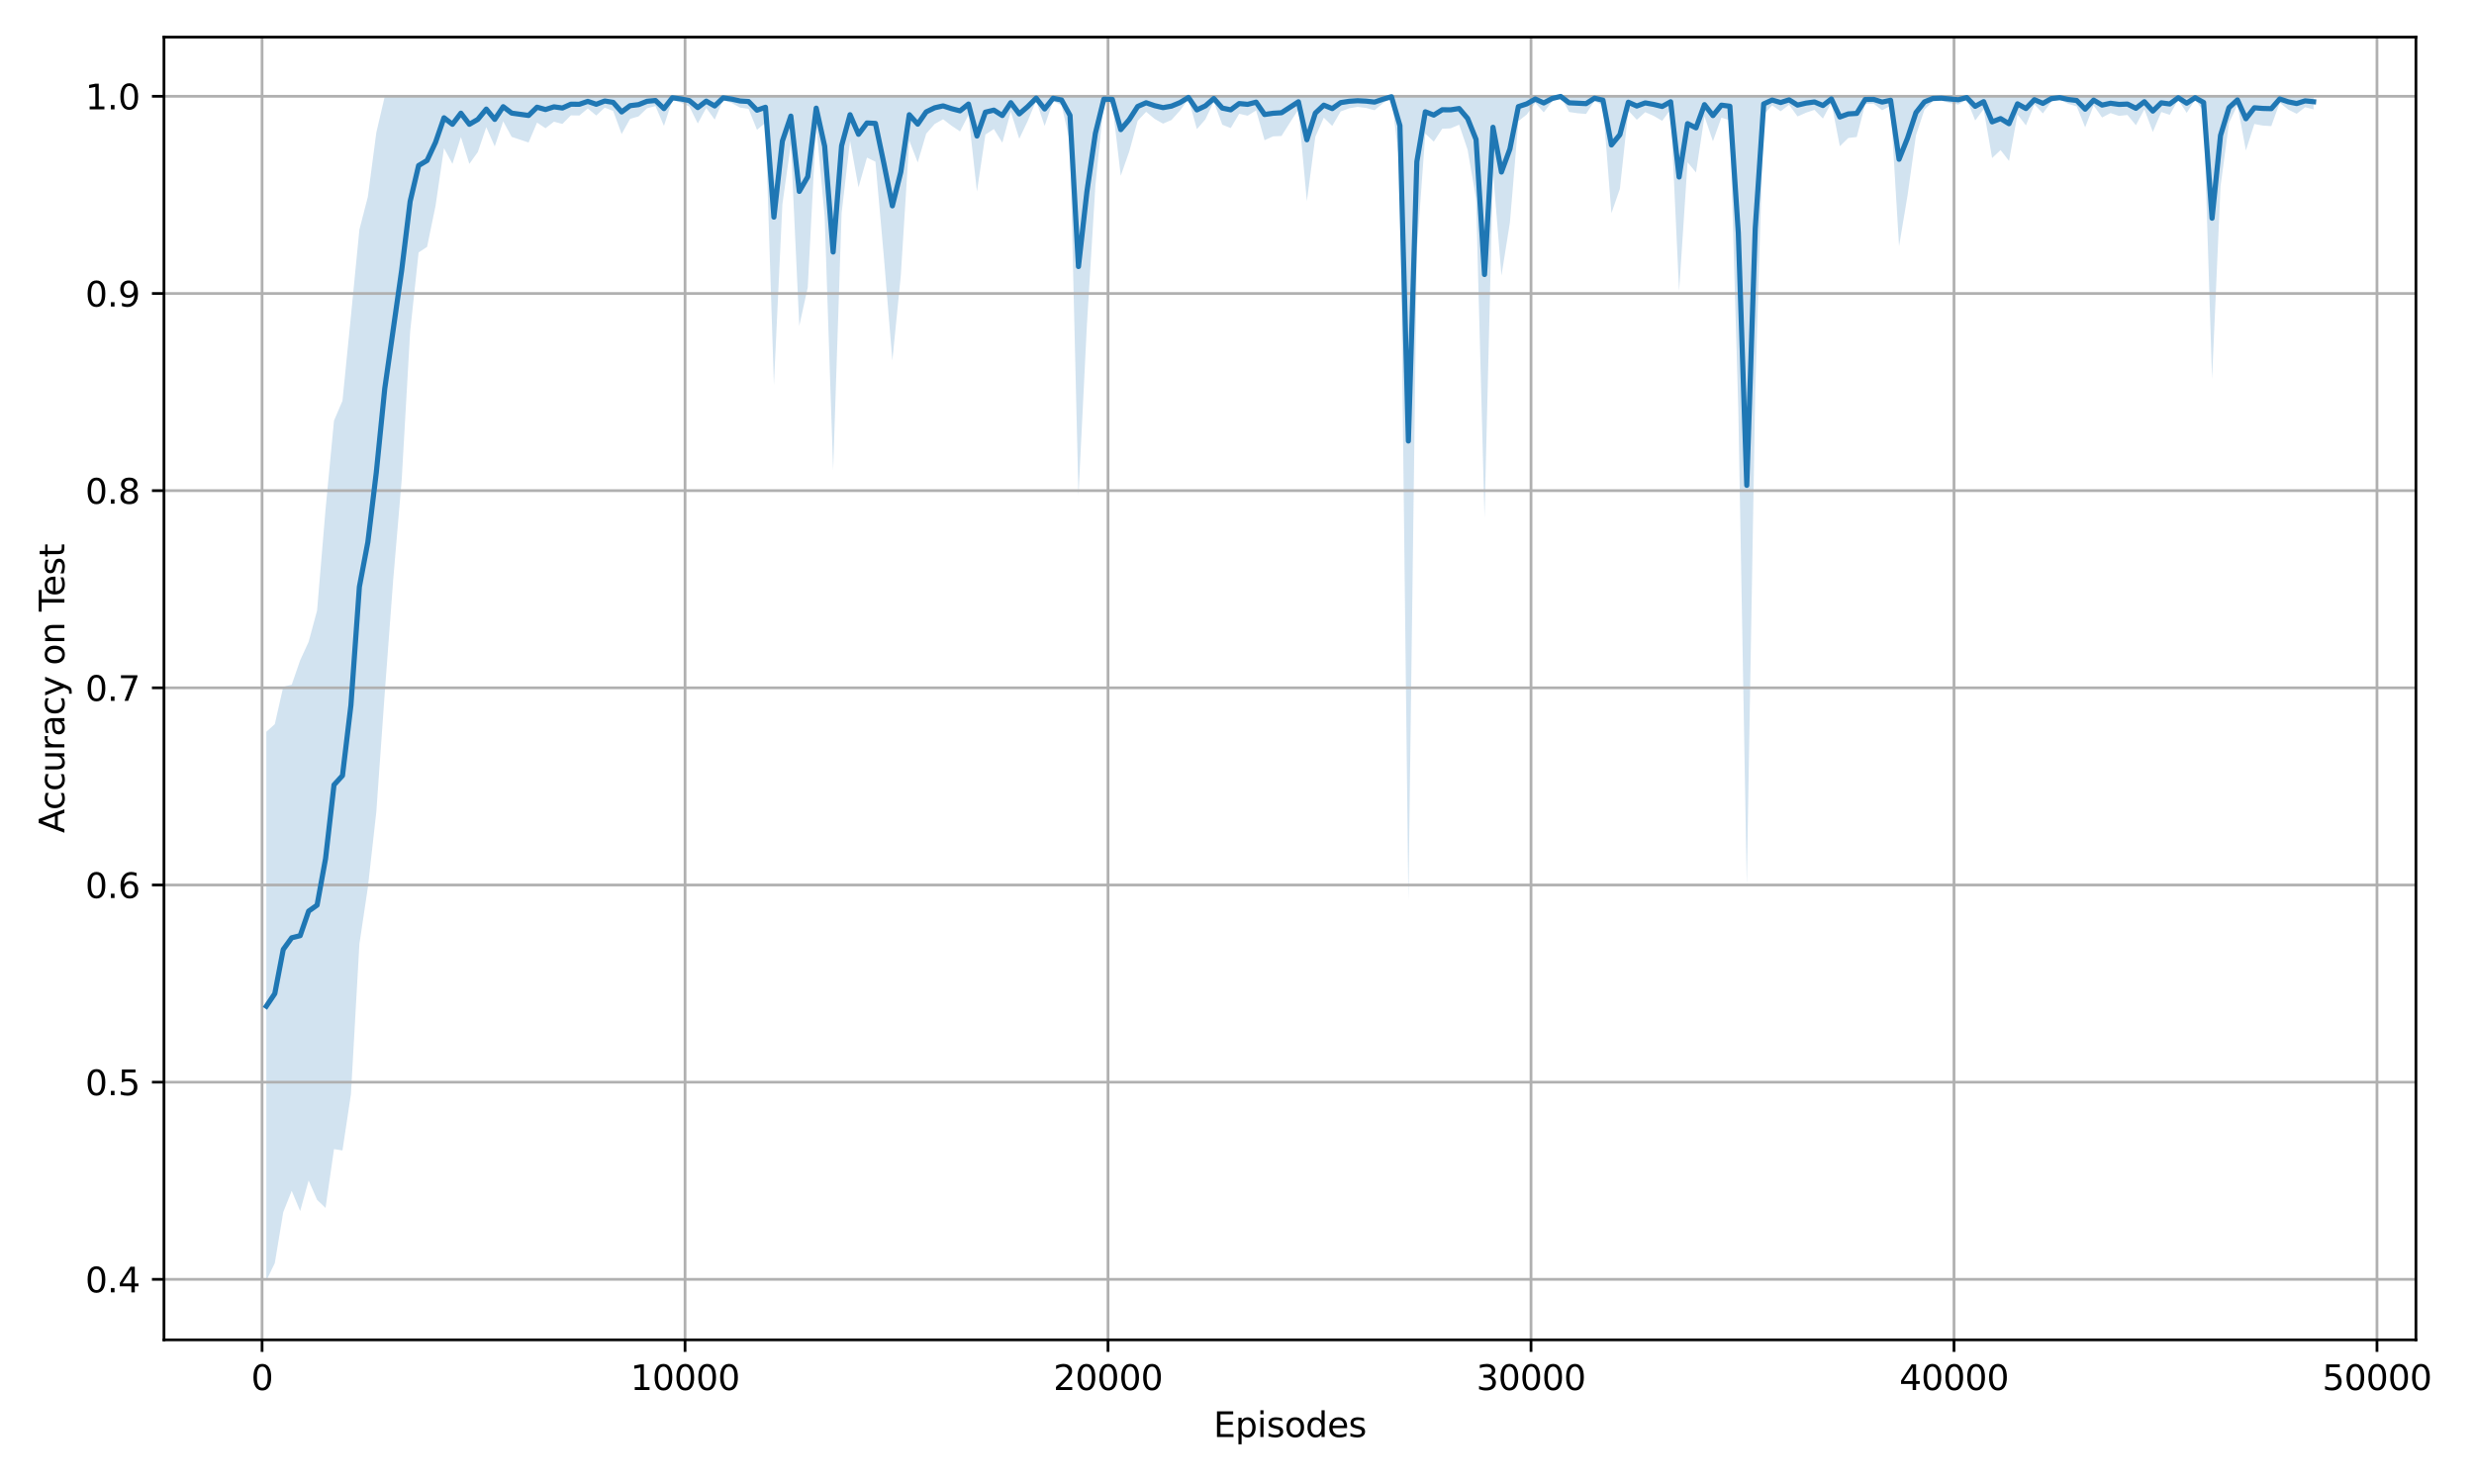 <?xml version="1.0" encoding="utf-8" standalone="no"?>
<!DOCTYPE svg PUBLIC "-//W3C//DTD SVG 1.1//EN"
  "http://www.w3.org/Graphics/SVG/1.1/DTD/svg11.dtd">
<svg xmlns:xlink="http://www.w3.org/1999/xlink" width="720pt" height="432pt" viewBox="0 0 720 432" xmlns="http://www.w3.org/2000/svg" version="1.1">
 <defs>
  <style type="text/css">*{stroke-linejoin: round; stroke-linecap: butt}</style>
 </defs>
 <g id="figure_1">
  <g id="patch_1">
   <path d="M 0 432 
L 720 432 
L 720 0 
L 0 0 
z
" style="fill: #ffffff"/>
  </g>
  <g id="axes_1">
   <g id="patch_2">
    <path d="M 47.72 390.04 
L 703.103 390.04 
L 703.103 10.8 
L 47.72 10.8 
z
" style="fill: #ffffff"/>
   </g>
   <g id="FillBetweenPolyCollection_1">
    <path d="M 77.51 213.023 
L 77.51 372.802 
L 79.972 367.703 
L 82.434 352.867 
L 84.896 346.661 
L 87.358 352.549 
L 89.82 343.63 
L 92.282 349.277 
L 94.744 351.635 
L 97.206 334.512 
L 99.668 334.894 
L 102.13 318.539 
L 104.592 274.803 
L 107.054 258.341 
L 109.516 236.376 
L 111.978 201.646 
L 114.44 168.696 
L 116.902 139.732 
L 119.364 96.558 
L 121.826 73.494 
L 124.288 71.865 
L 126.75 59.933 
L 129.212 43.127 
L 131.674 47.694 
L 134.136 39.893 
L 136.598 47.694 
L 139.06 44.256 
L 141.522 37.019 
L 143.984 42.622 
L 146.446 35.326 
L 148.908 39.842 
L 151.37 40.663 
L 153.832 41.484 
L 156.294 35.685 
L 158.756 37.327 
L 161.218 35.428 
L 163.68 36.076 
L 166.142 33.581 
L 168.604 33.632 
L 171.066 31.579 
L 173.528 33.632 
L 175.99 31.323 
L 178.452 32.298 
L 180.914 39.021 
L 183.376 34.607 
L 185.838 33.889 
L 188.3 31.528 
L 190.762 30.877 
L 193.224 36.66 
L 195.686 29.065 
L 198.148 29.886 
L 200.61 31.015 
L 203.072 35.942 
L 205.534 31.425 
L 207.996 34.813 
L 210.458 29.116 
L 212.92 29.988 
L 215.382 31.323 
L 217.844 31.682 
L 220.306 37.789 
L 222.768 35.736 
L 225.23 112.022 
L 227.692 59.498 
L 230.154 41.946 
L 232.616 94.858 
L 235.078 83.641 
L 237.54 36.352 
L 240.002 63.142 
L 242.464 136.874 
L 244.926 62.122 
L 247.388 40.971 
L 249.85 54.548 
L 252.312 45.869 
L 254.774 47.078 
L 257.236 74.861 
L 259.698 104.975 
L 262.16 80.155 
L 264.622 40.926 
L 267.084 47.289 
L 269.546 38.925 
L 272.008 36.096 
L 274.47 34.718 
L 276.932 36.609 
L 279.394 38.251 
L 281.856 33.478 
L 284.318 55.742 
L 286.78 39.175 
L 289.242 37.564 
L 291.704 41.536 
L 294.166 32.503 
L 296.628 40.407 
L 299.09 35.232 
L 301.552 29.321 
L 304.014 36.679 
L 306.476 29.424 
L 308.938 30.604 
L 311.4 41.322 
L 313.862 144.263 
L 316.324 94.485 
L 318.786 54.058 
L 321.248 29.938 
L 323.71 30.194 
L 326.172 51.163 
L 328.634 44.128 
L 331.096 35.172 
L 333.558 32.554 
L 336.02 34.607 
L 338.482 35.993 
L 340.944 34.915 
L 343.406 32.196 
L 345.867 28.808 
L 348.329 37.584 
L 350.791 34.761 
L 353.253 29.578 
L 355.715 36.301 
L 358.177 37.277 
L 360.639 33.119 
L 363.101 33.684 
L 365.563 32.144 
L 368.025 40.817 
L 370.487 39.689 
L 372.949 39.585 
L 375.411 35.685 
L 377.873 31.887 
L 380.335 58.574 
L 382.797 39.842 
L 385.259 34.248 
L 387.721 36.66 
L 390.183 32.452 
L 392.645 31.528 
L 395.107 31.117 
L 397.569 31.425 
L 400.031 32.093 
L 402.493 30.04 
L 404.955 28.346 
L 407.417 48.374 
L 409.879 262.134 
L 412.341 73.019 
L 414.803 38.918 
L 417.265 41.228 
L 419.727 37.481 
L 422.189 37.359 
L 424.651 36.302 
L 427.113 43.589 
L 429.575 57.875 
L 432.037 150.721 
L 434.499 49.798 
L 436.961 80.236 
L 439.423 64.785 
L 441.885 35.274 
L 444.347 33.324 
L 446.809 29.937 
L 449.271 32.708 
L 451.733 29.526 
L 454.195 28.141 
L 456.657 32.606 
L 459.119 32.965 
L 461.581 33.17 
L 464.043 29.373 
L 466.505 30.758 
L 468.967 62.059 
L 471.429 54.982 
L 473.891 32.195 
L 476.353 34.864 
L 478.815 32.657 
L 481.277 33.735 
L 483.739 35.172 
L 486.201 31.887 
L 488.663 84.748 
L 491.125 47.232 
L 493.587 50.209 
L 496.049 33.889 
L 498.511 41.111 
L 500.973 34.248 
L 503.435 35.018 
L 505.897 119.226 
L 508.359 257.622 
L 510.821 114.008 
L 513.283 33.376 
L 515.745 30.656 
L 518.207 32.4 
L 520.669 30.502 
L 523.131 33.902 
L 525.593 32.811 
L 528.055 31.99 
L 530.517 34.505 
L 532.979 29.886 
L 535.441 42.562 
L 537.903 40.168 
L 540.365 39.884 
L 542.827 30.245 
L 545.289 30.194 
L 547.751 32.093 
L 550.213 30.81 
L 552.675 71.65 
L 555.137 56.936 
L 557.599 39.398 
L 560.061 31.939 
L 562.523 29.526 
L 564.985 29.321 
L 567.447 29.988 
L 569.909 30.45 
L 572.371 28.911 
L 574.833 35.069 
L 577.295 31.785 
L 579.757 46.001 
L 582.219 43.691 
L 584.681 46.839 
L 587.143 33.324 
L 589.605 36.494 
L 592.067 30.399 
L 594.529 33.016 
L 596.991 29.629 
L 599.453 28.962 
L 601.915 30.245 
L 604.377 30.963 
L 606.839 37.071 
L 609.301 30.707 
L 611.763 34.197 
L 614.225 32.914 
L 616.687 33.735 
L 619.149 33.478 
L 621.611 36.455 
L 624.073 31.836 
L 626.535 38.405 
L 628.997 32.606 
L 631.459 33.427 
L 633.921 29.013 
L 636.383 32.862 
L 638.845 29.013 
L 641.307 32.349 
L 643.769 110.302 
L 646.231 54.281 
L 648.693 35.83 
L 651.155 30.553 
L 653.617 43.794 
L 656.079 36.096 
L 658.541 36.558 
L 661.003 36.711 
L 663.465 29.886 
L 665.927 31.887 
L 668.389 33.119 
L 670.851 31.22 
L 673.313 31.836 
L 673.313 28.038 
L 673.313 28.038 
L 670.851 28.038 
L 668.389 28.038 
L 665.927 28.038 
L 663.465 28.038 
L 661.003 28.038 
L 658.541 28.038 
L 656.079 28.038 
L 653.617 28.038 
L 651.155 28.038 
L 648.693 28.038 
L 646.231 28.038 
L 643.769 28.038 
L 641.307 28.038 
L 638.845 28.038 
L 636.383 28.038 
L 633.921 28.038 
L 631.459 28.038 
L 628.997 28.038 
L 626.535 28.038 
L 624.073 28.038 
L 621.611 28.038 
L 619.149 28.038 
L 616.687 28.038 
L 614.225 28.038 
L 611.763 28.038 
L 609.301 28.038 
L 606.839 28.038 
L 604.377 28.038 
L 601.915 28.038 
L 599.453 28.038 
L 596.991 28.038 
L 594.529 28.038 
L 592.067 28.038 
L 589.605 28.038 
L 587.143 28.038 
L 584.681 28.038 
L 582.219 28.038 
L 579.757 28.038 
L 577.295 28.038 
L 574.833 28.038 
L 572.371 28.038 
L 569.909 28.038 
L 567.447 28.038 
L 564.985 28.038 
L 562.523 28.038 
L 560.061 28.038 
L 557.599 28.038 
L 555.137 28.038 
L 552.675 28.038 
L 550.213 28.038 
L 547.751 28.038 
L 545.289 28.038 
L 542.827 28.038 
L 540.365 28.038 
L 537.903 28.038 
L 535.441 28.038 
L 532.979 28.038 
L 530.517 28.038 
L 528.055 28.038 
L 525.593 28.038 
L 523.131 28.038 
L 520.669 28.038 
L 518.207 28.038 
L 515.745 28.038 
L 513.283 28.038 
L 510.821 28.038 
L 508.359 28.038 
L 505.897 28.038 
L 503.435 28.038 
L 500.973 28.038 
L 498.511 28.038 
L 496.049 28.038 
L 493.587 28.038 
L 491.125 28.038 
L 488.663 28.038 
L 486.201 28.038 
L 483.739 28.038 
L 481.277 28.038 
L 478.815 28.038 
L 476.353 28.038 
L 473.891 28.038 
L 471.429 28.038 
L 468.967 28.038 
L 466.505 28.038 
L 464.043 28.038 
L 461.581 28.038 
L 459.119 28.038 
L 456.657 28.038 
L 454.195 28.038 
L 451.733 28.038 
L 449.271 28.038 
L 446.809 28.038 
L 444.347 28.038 
L 441.885 28.038 
L 439.423 28.038 
L 436.961 28.038 
L 434.499 28.038 
L 432.037 28.038 
L 429.575 28.038 
L 427.113 28.038 
L 424.651 28.038 
L 422.189 28.038 
L 419.727 28.038 
L 417.265 28.038 
L 414.803 28.038 
L 412.341 28.038 
L 409.879 28.038 
L 407.417 28.038 
L 404.955 28.038 
L 402.493 28.038 
L 400.031 28.038 
L 397.569 28.038 
L 395.107 28.038 
L 392.645 28.038 
L 390.183 28.038 
L 387.721 28.038 
L 385.259 28.038 
L 382.797 28.038 
L 380.335 28.038 
L 377.873 28.038 
L 375.411 28.038 
L 372.949 28.038 
L 370.487 28.038 
L 368.025 28.038 
L 365.563 28.038 
L 363.101 28.038 
L 360.639 28.038 
L 358.177 28.038 
L 355.715 28.038 
L 353.253 28.038 
L 350.791 28.038 
L 348.329 28.038 
L 345.867 28.038 
L 343.406 28.038 
L 340.944 28.038 
L 338.482 28.038 
L 336.02 28.038 
L 333.558 28.038 
L 331.096 28.038 
L 328.634 28.038 
L 326.172 28.038 
L 323.71 28.038 
L 321.248 28.038 
L 318.786 28.038 
L 316.324 28.038 
L 313.862 28.038 
L 311.4 28.038 
L 308.938 28.038 
L 306.476 28.038 
L 304.014 28.038 
L 301.552 28.038 
L 299.09 28.038 
L 296.628 28.038 
L 294.166 28.038 
L 291.704 28.038 
L 289.242 28.038 
L 286.78 28.038 
L 284.318 28.038 
L 281.856 28.038 
L 279.394 28.038 
L 276.932 28.038 
L 274.47 28.038 
L 272.008 28.038 
L 269.546 28.038 
L 267.084 28.038 
L 264.622 28.038 
L 262.16 28.038 
L 259.698 28.038 
L 257.236 28.038 
L 254.774 28.038 
L 252.312 28.038 
L 249.85 28.038 
L 247.388 28.038 
L 244.926 28.038 
L 242.464 28.038 
L 240.002 28.038 
L 237.54 28.038 
L 235.078 28.038 
L 232.616 28.038 
L 230.154 28.038 
L 227.692 28.038 
L 225.23 28.038 
L 222.768 28.038 
L 220.306 28.038 
L 217.844 28.038 
L 215.382 28.038 
L 212.92 28.038 
L 210.458 28.038 
L 207.996 28.038 
L 205.534 28.038 
L 203.072 28.038 
L 200.61 28.038 
L 198.148 28.038 
L 195.686 28.038 
L 193.224 28.038 
L 190.762 28.038 
L 188.3 28.038 
L 185.838 28.038 
L 183.376 28.038 
L 180.914 28.038 
L 178.452 28.038 
L 175.99 28.038 
L 173.528 28.038 
L 171.066 28.038 
L 168.604 28.038 
L 166.142 28.038 
L 163.68 28.038 
L 161.218 28.038 
L 158.756 28.038 
L 156.294 28.038 
L 153.832 28.038 
L 151.37 28.038 
L 148.908 28.038 
L 146.446 28.038 
L 143.984 28.038 
L 141.522 28.038 
L 139.06 28.038 
L 136.598 28.038 
L 134.136 28.038 
L 131.674 28.038 
L 129.212 28.038 
L 126.75 28.038 
L 124.288 28.038 
L 121.826 28.038 
L 119.364 28.038 
L 116.902 28.038 
L 114.44 28.038 
L 111.978 28.038 
L 109.516 38.615 
L 107.054 57.295 
L 104.592 66.853 
L 102.13 92.035 
L 99.668 116.666 
L 97.206 122.447 
L 94.744 148.265 
L 92.282 177.706 
L 89.82 186.839 
L 87.358 192.205 
L 84.896 199.326 
L 82.434 199.923 
L 79.972 210.809 
L 77.51 213.023 
z
" clip-path="url(#p08460bbe4b)" style="fill: #1f77b4; fill-opacity: 0.2"/>
   </g>
   <g id="matplotlib.axis_1">
    <g id="xtick_1">
     <g id="line2d_1">
      <path d="M 76.267 390.04 
L 76.267 10.8 
" clip-path="url(#p08460bbe4b)" style="fill: none; stroke: #b0b0b0; stroke-width: 0.8; stroke-linecap: square"/>
     </g>
     <g id="line2d_2">
      <defs>
       <path id="mecb1af23a3" d="M 0 0 
L 0 3.5 
" style="stroke: #000000; stroke-width: 0.8"/>
      </defs>
      <g>
       <use xlink:href="#mecb1af23a3" x="76.267" y="390.04" style="stroke: #000000; stroke-width: 0.8"/>
      </g>
     </g>
     <g id="text_1">
      <!-- 0 -->
      <g transform="translate(73.086 404.638) scale(0.1 -0.1)">
       <defs>
        <path id="DejaVuSans-30" d="M 2034 4250 
Q 1547 4250 1301 3770 
Q 1056 3291 1056 2328 
Q 1056 1369 1301 889 
Q 1547 409 2034 409 
Q 2525 409 2770 889 
Q 3016 1369 3016 2328 
Q 3016 3291 2770 3770 
Q 2525 4250 2034 4250 
z
M 2034 4750 
Q 2819 4750 3233 4129 
Q 3647 3509 3647 2328 
Q 3647 1150 3233 529 
Q 2819 -91 2034 -91 
Q 1250 -91 836 529 
Q 422 1150 422 2328 
Q 422 3509 836 4129 
Q 1250 4750 2034 4750 
z
" transform="scale(0.016)"/>
       </defs>
       <use xlink:href="#DejaVuSans-30"/>
      </g>
     </g>
    </g>
    <g id="xtick_2">
     <g id="line2d_3">
      <path d="M 199.367 390.04 
L 199.367 10.8 
" clip-path="url(#p08460bbe4b)" style="fill: none; stroke: #b0b0b0; stroke-width: 0.8; stroke-linecap: square"/>
     </g>
     <g id="line2d_4">
      <g>
       <use xlink:href="#mecb1af23a3" x="199.367" y="390.04" style="stroke: #000000; stroke-width: 0.8"/>
      </g>
     </g>
     <g id="text_2">
      <!-- 10000 -->
      <g transform="translate(183.46 404.638) scale(0.1 -0.1)">
       <defs>
        <path id="DejaVuSans-31" d="M 794 531 
L 1825 531 
L 1825 4091 
L 703 3866 
L 703 4441 
L 1819 4666 
L 2450 4666 
L 2450 531 
L 3481 531 
L 3481 0 
L 794 0 
L 794 531 
z
" transform="scale(0.016)"/>
       </defs>
       <use xlink:href="#DejaVuSans-31"/>
       <use xlink:href="#DejaVuSans-30" transform="translate(63.623 0)"/>
       <use xlink:href="#DejaVuSans-30" transform="translate(127.246 0)"/>
       <use xlink:href="#DejaVuSans-30" transform="translate(190.869 0)"/>
       <use xlink:href="#DejaVuSans-30" transform="translate(254.492 0)"/>
      </g>
     </g>
    </g>
    <g id="xtick_3">
     <g id="line2d_5">
      <path d="M 322.466 390.04 
L 322.466 10.8 
" clip-path="url(#p08460bbe4b)" style="fill: none; stroke: #b0b0b0; stroke-width: 0.8; stroke-linecap: square"/>
     </g>
     <g id="line2d_6">
      <g>
       <use xlink:href="#mecb1af23a3" x="322.466" y="390.04" style="stroke: #000000; stroke-width: 0.8"/>
      </g>
     </g>
     <g id="text_3">
      <!-- 20000 -->
      <g transform="translate(306.56 404.638) scale(0.1 -0.1)">
       <defs>
        <path id="DejaVuSans-32" d="M 1228 531 
L 3431 531 
L 3431 0 
L 469 0 
L 469 531 
Q 828 903 1448 1529 
Q 2069 2156 2228 2338 
Q 2531 2678 2651 2914 
Q 2772 3150 2772 3378 
Q 2772 3750 2511 3984 
Q 2250 4219 1831 4219 
Q 1534 4219 1204 4116 
Q 875 4013 500 3803 
L 500 4441 
Q 881 4594 1212 4672 
Q 1544 4750 1819 4750 
Q 2544 4750 2975 4387 
Q 3406 4025 3406 3419 
Q 3406 3131 3298 2873 
Q 3191 2616 2906 2266 
Q 2828 2175 2409 1742 
Q 1991 1309 1228 531 
z
" transform="scale(0.016)"/>
       </defs>
       <use xlink:href="#DejaVuSans-32"/>
       <use xlink:href="#DejaVuSans-30" transform="translate(63.623 0)"/>
       <use xlink:href="#DejaVuSans-30" transform="translate(127.246 0)"/>
       <use xlink:href="#DejaVuSans-30" transform="translate(190.869 0)"/>
       <use xlink:href="#DejaVuSans-30" transform="translate(254.492 0)"/>
      </g>
     </g>
    </g>
    <g id="xtick_4">
     <g id="line2d_7">
      <path d="M 445.566 390.04 
L 445.566 10.8 
" clip-path="url(#p08460bbe4b)" style="fill: none; stroke: #b0b0b0; stroke-width: 0.8; stroke-linecap: square"/>
     </g>
     <g id="line2d_8">
      <g>
       <use xlink:href="#mecb1af23a3" x="445.566" y="390.04" style="stroke: #000000; stroke-width: 0.8"/>
      </g>
     </g>
     <g id="text_4">
      <!-- 30000 -->
      <g transform="translate(429.66 404.638) scale(0.1 -0.1)">
       <defs>
        <path id="DejaVuSans-33" d="M 2597 2516 
Q 3050 2419 3304 2112 
Q 3559 1806 3559 1356 
Q 3559 666 3084 287 
Q 2609 -91 1734 -91 
Q 1441 -91 1130 -33 
Q 819 25 488 141 
L 488 750 
Q 750 597 1062 519 
Q 1375 441 1716 441 
Q 2309 441 2620 675 
Q 2931 909 2931 1356 
Q 2931 1769 2642 2001 
Q 2353 2234 1838 2234 
L 1294 2234 
L 1294 2753 
L 1863 2753 
Q 2328 2753 2575 2939 
Q 2822 3125 2822 3475 
Q 2822 3834 2567 4026 
Q 2313 4219 1838 4219 
Q 1578 4219 1281 4162 
Q 984 4106 628 3988 
L 628 4550 
Q 988 4650 1302 4700 
Q 1616 4750 1894 4750 
Q 2613 4750 3031 4423 
Q 3450 4097 3450 3541 
Q 3450 3153 3228 2886 
Q 3006 2619 2597 2516 
z
" transform="scale(0.016)"/>
       </defs>
       <use xlink:href="#DejaVuSans-33"/>
       <use xlink:href="#DejaVuSans-30" transform="translate(63.623 0)"/>
       <use xlink:href="#DejaVuSans-30" transform="translate(127.246 0)"/>
       <use xlink:href="#DejaVuSans-30" transform="translate(190.869 0)"/>
       <use xlink:href="#DejaVuSans-30" transform="translate(254.492 0)"/>
      </g>
     </g>
    </g>
    <g id="xtick_5">
     <g id="line2d_9">
      <path d="M 568.666 390.04 
L 568.666 10.8 
" clip-path="url(#p08460bbe4b)" style="fill: none; stroke: #b0b0b0; stroke-width: 0.8; stroke-linecap: square"/>
     </g>
     <g id="line2d_10">
      <g>
       <use xlink:href="#mecb1af23a3" x="568.666" y="390.04" style="stroke: #000000; stroke-width: 0.8"/>
      </g>
     </g>
     <g id="text_5">
      <!-- 40000 -->
      <g transform="translate(552.759 404.638) scale(0.1 -0.1)">
       <defs>
        <path id="DejaVuSans-34" d="M 2419 4116 
L 825 1625 
L 2419 1625 
L 2419 4116 
z
M 2253 4666 
L 3047 4666 
L 3047 1625 
L 3713 1625 
L 3713 1100 
L 3047 1100 
L 3047 0 
L 2419 0 
L 2419 1100 
L 313 1100 
L 313 1709 
L 2253 4666 
z
" transform="scale(0.016)"/>
       </defs>
       <use xlink:href="#DejaVuSans-34"/>
       <use xlink:href="#DejaVuSans-30" transform="translate(63.623 0)"/>
       <use xlink:href="#DejaVuSans-30" transform="translate(127.246 0)"/>
       <use xlink:href="#DejaVuSans-30" transform="translate(190.869 0)"/>
       <use xlink:href="#DejaVuSans-30" transform="translate(254.492 0)"/>
      </g>
     </g>
    </g>
    <g id="xtick_6">
     <g id="line2d_11">
      <path d="M 691.765 390.04 
L 691.765 10.8 
" clip-path="url(#p08460bbe4b)" style="fill: none; stroke: #b0b0b0; stroke-width: 0.8; stroke-linecap: square"/>
     </g>
     <g id="line2d_12">
      <g>
       <use xlink:href="#mecb1af23a3" x="691.765" y="390.04" style="stroke: #000000; stroke-width: 0.8"/>
      </g>
     </g>
     <g id="text_6">
      <!-- 50000 -->
      <g transform="translate(675.859 404.638) scale(0.1 -0.1)">
       <defs>
        <path id="DejaVuSans-35" d="M 691 4666 
L 3169 4666 
L 3169 4134 
L 1269 4134 
L 1269 2991 
Q 1406 3038 1543 3061 
Q 1681 3084 1819 3084 
Q 2600 3084 3056 2656 
Q 3513 2228 3513 1497 
Q 3513 744 3044 326 
Q 2575 -91 1722 -91 
Q 1428 -91 1123 -41 
Q 819 9 494 109 
L 494 744 
Q 775 591 1075 516 
Q 1375 441 1709 441 
Q 2250 441 2565 725 
Q 2881 1009 2881 1497 
Q 2881 1984 2565 2268 
Q 2250 2553 1709 2553 
Q 1456 2553 1204 2497 
Q 953 2441 691 2322 
L 691 4666 
z
" transform="scale(0.016)"/>
       </defs>
       <use xlink:href="#DejaVuSans-35"/>
       <use xlink:href="#DejaVuSans-30" transform="translate(63.623 0)"/>
       <use xlink:href="#DejaVuSans-30" transform="translate(127.246 0)"/>
       <use xlink:href="#DejaVuSans-30" transform="translate(190.869 0)"/>
       <use xlink:href="#DejaVuSans-30" transform="translate(254.492 0)"/>
      </g>
     </g>
    </g>
    <g id="text_7">
     <!-- Episodes -->
     <g transform="translate(353.169 418.317) scale(0.1 -0.1)">
      <defs>
       <path id="DejaVuSans-45" d="M 628 4666 
L 3578 4666 
L 3578 4134 
L 1259 4134 
L 1259 2753 
L 3481 2753 
L 3481 2222 
L 1259 2222 
L 1259 531 
L 3634 531 
L 3634 0 
L 628 0 
L 628 4666 
z
" transform="scale(0.016)"/>
       <path id="DejaVuSans-70" d="M 1159 525 
L 1159 -1331 
L 581 -1331 
L 581 3500 
L 1159 3500 
L 1159 2969 
Q 1341 3281 1617 3432 
Q 1894 3584 2278 3584 
Q 2916 3584 3314 3078 
Q 3713 2572 3713 1747 
Q 3713 922 3314 415 
Q 2916 -91 2278 -91 
Q 1894 -91 1617 61 
Q 1341 213 1159 525 
z
M 3116 1747 
Q 3116 2381 2855 2742 
Q 2594 3103 2138 3103 
Q 1681 3103 1420 2742 
Q 1159 2381 1159 1747 
Q 1159 1113 1420 752 
Q 1681 391 2138 391 
Q 2594 391 2855 752 
Q 3116 1113 3116 1747 
z
" transform="scale(0.016)"/>
       <path id="DejaVuSans-69" d="M 603 3500 
L 1178 3500 
L 1178 0 
L 603 0 
L 603 3500 
z
M 603 4863 
L 1178 4863 
L 1178 4134 
L 603 4134 
L 603 4863 
z
" transform="scale(0.016)"/>
       <path id="DejaVuSans-73" d="M 2834 3397 
L 2834 2853 
Q 2591 2978 2328 3040 
Q 2066 3103 1784 3103 
Q 1356 3103 1142 2972 
Q 928 2841 928 2578 
Q 928 2378 1081 2264 
Q 1234 2150 1697 2047 
L 1894 2003 
Q 2506 1872 2764 1633 
Q 3022 1394 3022 966 
Q 3022 478 2636 193 
Q 2250 -91 1575 -91 
Q 1294 -91 989 -36 
Q 684 19 347 128 
L 347 722 
Q 666 556 975 473 
Q 1284 391 1588 391 
Q 1994 391 2212 530 
Q 2431 669 2431 922 
Q 2431 1156 2273 1281 
Q 2116 1406 1581 1522 
L 1381 1569 
Q 847 1681 609 1914 
Q 372 2147 372 2553 
Q 372 3047 722 3315 
Q 1072 3584 1716 3584 
Q 2034 3584 2315 3537 
Q 2597 3491 2834 3397 
z
" transform="scale(0.016)"/>
       <path id="DejaVuSans-6f" d="M 1959 3097 
Q 1497 3097 1228 2736 
Q 959 2375 959 1747 
Q 959 1119 1226 758 
Q 1494 397 1959 397 
Q 2419 397 2687 759 
Q 2956 1122 2956 1747 
Q 2956 2369 2687 2733 
Q 2419 3097 1959 3097 
z
M 1959 3584 
Q 2709 3584 3137 3096 
Q 3566 2609 3566 1747 
Q 3566 888 3137 398 
Q 2709 -91 1959 -91 
Q 1206 -91 779 398 
Q 353 888 353 1747 
Q 353 2609 779 3096 
Q 1206 3584 1959 3584 
z
" transform="scale(0.016)"/>
       <path id="DejaVuSans-64" d="M 2906 2969 
L 2906 4863 
L 3481 4863 
L 3481 0 
L 2906 0 
L 2906 525 
Q 2725 213 2448 61 
Q 2172 -91 1784 -91 
Q 1150 -91 751 415 
Q 353 922 353 1747 
Q 353 2572 751 3078 
Q 1150 3584 1784 3584 
Q 2172 3584 2448 3432 
Q 2725 3281 2906 2969 
z
M 947 1747 
Q 947 1113 1208 752 
Q 1469 391 1925 391 
Q 2381 391 2643 752 
Q 2906 1113 2906 1747 
Q 2906 2381 2643 2742 
Q 2381 3103 1925 3103 
Q 1469 3103 1208 2742 
Q 947 2381 947 1747 
z
" transform="scale(0.016)"/>
       <path id="DejaVuSans-65" d="M 3597 1894 
L 3597 1613 
L 953 1613 
Q 991 1019 1311 708 
Q 1631 397 2203 397 
Q 2534 397 2845 478 
Q 3156 559 3463 722 
L 3463 178 
Q 3153 47 2828 -22 
Q 2503 -91 2169 -91 
Q 1331 -91 842 396 
Q 353 884 353 1716 
Q 353 2575 817 3079 
Q 1281 3584 2069 3584 
Q 2775 3584 3186 3129 
Q 3597 2675 3597 1894 
z
M 3022 2063 
Q 3016 2534 2758 2815 
Q 2500 3097 2075 3097 
Q 1594 3097 1305 2825 
Q 1016 2553 972 2059 
L 3022 2063 
z
" transform="scale(0.016)"/>
      </defs>
      <use xlink:href="#DejaVuSans-45"/>
      <use xlink:href="#DejaVuSans-70" transform="translate(63.184 0)"/>
      <use xlink:href="#DejaVuSans-69" transform="translate(126.66 0)"/>
      <use xlink:href="#DejaVuSans-73" transform="translate(154.443 0)"/>
      <use xlink:href="#DejaVuSans-6f" transform="translate(206.543 0)"/>
      <use xlink:href="#DejaVuSans-64" transform="translate(267.725 0)"/>
      <use xlink:href="#DejaVuSans-65" transform="translate(331.201 0)"/>
      <use xlink:href="#DejaVuSans-73" transform="translate(392.725 0)"/>
     </g>
    </g>
   </g>
   <g id="matplotlib.axis_2">
    <g id="ytick_1">
     <g id="line2d_13">
      <path d="M 47.72 372.417 
L 703.103 372.417 
" clip-path="url(#p08460bbe4b)" style="fill: none; stroke: #b0b0b0; stroke-width: 0.8; stroke-linecap: square"/>
     </g>
     <g id="line2d_14">
      <defs>
       <path id="m3e4af2308f" d="M 0 0 
L -3.5 0 
" style="stroke: #000000; stroke-width: 0.8"/>
      </defs>
      <g>
       <use xlink:href="#m3e4af2308f" x="47.72" y="372.417" style="stroke: #000000; stroke-width: 0.8"/>
      </g>
     </g>
     <g id="text_8">
      <!-- 0.4 -->
      <g transform="translate(24.817 376.216) scale(0.1 -0.1)">
       <defs>
        <path id="DejaVuSans-2e" d="M 684 794 
L 1344 794 
L 1344 0 
L 684 0 
L 684 794 
z
" transform="scale(0.016)"/>
       </defs>
       <use xlink:href="#DejaVuSans-30"/>
       <use xlink:href="#DejaVuSans-2e" transform="translate(63.623 0)"/>
       <use xlink:href="#DejaVuSans-34" transform="translate(95.41 0)"/>
      </g>
     </g>
    </g>
    <g id="ytick_2">
     <g id="line2d_15">
      <path d="M 47.72 315.021 
L 703.103 315.021 
" clip-path="url(#p08460bbe4b)" style="fill: none; stroke: #b0b0b0; stroke-width: 0.8; stroke-linecap: square"/>
     </g>
     <g id="line2d_16">
      <g>
       <use xlink:href="#m3e4af2308f" x="47.72" y="315.021" style="stroke: #000000; stroke-width: 0.8"/>
      </g>
     </g>
     <g id="text_9">
      <!-- 0.5 -->
      <g transform="translate(24.817 318.82) scale(0.1 -0.1)">
       <use xlink:href="#DejaVuSans-30"/>
       <use xlink:href="#DejaVuSans-2e" transform="translate(63.623 0)"/>
       <use xlink:href="#DejaVuSans-35" transform="translate(95.41 0)"/>
      </g>
     </g>
    </g>
    <g id="ytick_3">
     <g id="line2d_17">
      <path d="M 47.72 257.624 
L 703.103 257.624 
" clip-path="url(#p08460bbe4b)" style="fill: none; stroke: #b0b0b0; stroke-width: 0.8; stroke-linecap: square"/>
     </g>
     <g id="line2d_18">
      <g>
       <use xlink:href="#m3e4af2308f" x="47.72" y="257.624" style="stroke: #000000; stroke-width: 0.8"/>
      </g>
     </g>
     <g id="text_10">
      <!-- 0.6 -->
      <g transform="translate(24.817 261.423) scale(0.1 -0.1)">
       <defs>
        <path id="DejaVuSans-36" d="M 2113 2584 
Q 1688 2584 1439 2293 
Q 1191 2003 1191 1497 
Q 1191 994 1439 701 
Q 1688 409 2113 409 
Q 2538 409 2786 701 
Q 3034 994 3034 1497 
Q 3034 2003 2786 2293 
Q 2538 2584 2113 2584 
z
M 3366 4563 
L 3366 3988 
Q 3128 4100 2886 4159 
Q 2644 4219 2406 4219 
Q 1781 4219 1451 3797 
Q 1122 3375 1075 2522 
Q 1259 2794 1537 2939 
Q 1816 3084 2150 3084 
Q 2853 3084 3261 2657 
Q 3669 2231 3669 1497 
Q 3669 778 3244 343 
Q 2819 -91 2113 -91 
Q 1303 -91 875 529 
Q 447 1150 447 2328 
Q 447 3434 972 4092 
Q 1497 4750 2381 4750 
Q 2619 4750 2861 4703 
Q 3103 4656 3366 4563 
z
" transform="scale(0.016)"/>
       </defs>
       <use xlink:href="#DejaVuSans-30"/>
       <use xlink:href="#DejaVuSans-2e" transform="translate(63.623 0)"/>
       <use xlink:href="#DejaVuSans-36" transform="translate(95.41 0)"/>
      </g>
     </g>
    </g>
    <g id="ytick_4">
     <g id="line2d_19">
      <path d="M 47.72 200.228 
L 703.103 200.228 
" clip-path="url(#p08460bbe4b)" style="fill: none; stroke: #b0b0b0; stroke-width: 0.8; stroke-linecap: square"/>
     </g>
     <g id="line2d_20">
      <g>
       <use xlink:href="#m3e4af2308f" x="47.72" y="200.228" style="stroke: #000000; stroke-width: 0.8"/>
      </g>
     </g>
     <g id="text_11">
      <!-- 0.7 -->
      <g transform="translate(24.817 204.027) scale(0.1 -0.1)">
       <defs>
        <path id="DejaVuSans-37" d="M 525 4666 
L 3525 4666 
L 3525 4397 
L 1831 0 
L 1172 0 
L 2766 4134 
L 525 4134 
L 525 4666 
z
" transform="scale(0.016)"/>
       </defs>
       <use xlink:href="#DejaVuSans-30"/>
       <use xlink:href="#DejaVuSans-2e" transform="translate(63.623 0)"/>
       <use xlink:href="#DejaVuSans-37" transform="translate(95.41 0)"/>
      </g>
     </g>
    </g>
    <g id="ytick_5">
     <g id="line2d_21">
      <path d="M 47.72 142.831 
L 703.103 142.831 
" clip-path="url(#p08460bbe4b)" style="fill: none; stroke: #b0b0b0; stroke-width: 0.8; stroke-linecap: square"/>
     </g>
     <g id="line2d_22">
      <g>
       <use xlink:href="#m3e4af2308f" x="47.72" y="142.831" style="stroke: #000000; stroke-width: 0.8"/>
      </g>
     </g>
     <g id="text_12">
      <!-- 0.8 -->
      <g transform="translate(24.817 146.63) scale(0.1 -0.1)">
       <defs>
        <path id="DejaVuSans-38" d="M 2034 2216 
Q 1584 2216 1326 1975 
Q 1069 1734 1069 1313 
Q 1069 891 1326 650 
Q 1584 409 2034 409 
Q 2484 409 2743 651 
Q 3003 894 3003 1313 
Q 3003 1734 2745 1975 
Q 2488 2216 2034 2216 
z
M 1403 2484 
Q 997 2584 770 2862 
Q 544 3141 544 3541 
Q 544 4100 942 4425 
Q 1341 4750 2034 4750 
Q 2731 4750 3128 4425 
Q 3525 4100 3525 3541 
Q 3525 3141 3298 2862 
Q 3072 2584 2669 2484 
Q 3125 2378 3379 2068 
Q 3634 1759 3634 1313 
Q 3634 634 3220 271 
Q 2806 -91 2034 -91 
Q 1263 -91 848 271 
Q 434 634 434 1313 
Q 434 1759 690 2068 
Q 947 2378 1403 2484 
z
M 1172 3481 
Q 1172 3119 1398 2916 
Q 1625 2713 2034 2713 
Q 2441 2713 2670 2916 
Q 2900 3119 2900 3481 
Q 2900 3844 2670 4047 
Q 2441 4250 2034 4250 
Q 1625 4250 1398 4047 
Q 1172 3844 1172 3481 
z
" transform="scale(0.016)"/>
       </defs>
       <use xlink:href="#DejaVuSans-30"/>
       <use xlink:href="#DejaVuSans-2e" transform="translate(63.623 0)"/>
       <use xlink:href="#DejaVuSans-38" transform="translate(95.41 0)"/>
      </g>
     </g>
    </g>
    <g id="ytick_6">
     <g id="line2d_23">
      <path d="M 47.72 85.435 
L 703.103 85.435 
" clip-path="url(#p08460bbe4b)" style="fill: none; stroke: #b0b0b0; stroke-width: 0.8; stroke-linecap: square"/>
     </g>
     <g id="line2d_24">
      <g>
       <use xlink:href="#m3e4af2308f" x="47.72" y="85.435" style="stroke: #000000; stroke-width: 0.8"/>
      </g>
     </g>
     <g id="text_13">
      <!-- 0.9 -->
      <g transform="translate(24.817 89.234) scale(0.1 -0.1)">
       <defs>
        <path id="DejaVuSans-39" d="M 703 97 
L 703 672 
Q 941 559 1184 500 
Q 1428 441 1663 441 
Q 2288 441 2617 861 
Q 2947 1281 2994 2138 
Q 2813 1869 2534 1725 
Q 2256 1581 1919 1581 
Q 1219 1581 811 2004 
Q 403 2428 403 3163 
Q 403 3881 828 4315 
Q 1253 4750 1959 4750 
Q 2769 4750 3195 4129 
Q 3622 3509 3622 2328 
Q 3622 1225 3098 567 
Q 2575 -91 1691 -91 
Q 1453 -91 1209 -44 
Q 966 3 703 97 
z
M 1959 2075 
Q 2384 2075 2632 2365 
Q 2881 2656 2881 3163 
Q 2881 3666 2632 3958 
Q 2384 4250 1959 4250 
Q 1534 4250 1286 3958 
Q 1038 3666 1038 3163 
Q 1038 2656 1286 2365 
Q 1534 2075 1959 2075 
z
" transform="scale(0.016)"/>
       </defs>
       <use xlink:href="#DejaVuSans-30"/>
       <use xlink:href="#DejaVuSans-2e" transform="translate(63.623 0)"/>
       <use xlink:href="#DejaVuSans-39" transform="translate(95.41 0)"/>
      </g>
     </g>
    </g>
    <g id="ytick_7">
     <g id="line2d_25">
      <path d="M 47.72 28.038 
L 703.103 28.038 
" clip-path="url(#p08460bbe4b)" style="fill: none; stroke: #b0b0b0; stroke-width: 0.8; stroke-linecap: square"/>
     </g>
     <g id="line2d_26">
      <g>
       <use xlink:href="#m3e4af2308f" x="47.72" y="28.038" style="stroke: #000000; stroke-width: 0.8"/>
      </g>
     </g>
     <g id="text_14">
      <!-- 1.0 -->
      <g transform="translate(24.817 31.837) scale(0.1 -0.1)">
       <use xlink:href="#DejaVuSans-31"/>
       <use xlink:href="#DejaVuSans-2e" transform="translate(63.623 0)"/>
       <use xlink:href="#DejaVuSans-30" transform="translate(95.41 0)"/>
      </g>
     </g>
    </g>
    <g id="text_15">
     <!-- Accuracy on Test -->
     <g transform="translate(18.737 242.5) rotate(-90) scale(0.1 -0.1)">
      <defs>
       <path id="DejaVuSans-41" d="M 2188 4044 
L 1331 1722 
L 3047 1722 
L 2188 4044 
z
M 1831 4666 
L 2547 4666 
L 4325 0 
L 3669 0 
L 3244 1197 
L 1141 1197 
L 716 0 
L 50 0 
L 1831 4666 
z
" transform="scale(0.016)"/>
       <path id="DejaVuSans-63" d="M 3122 3366 
L 3122 2828 
Q 2878 2963 2633 3030 
Q 2388 3097 2138 3097 
Q 1578 3097 1268 2742 
Q 959 2388 959 1747 
Q 959 1106 1268 751 
Q 1578 397 2138 397 
Q 2388 397 2633 464 
Q 2878 531 3122 666 
L 3122 134 
Q 2881 22 2623 -34 
Q 2366 -91 2075 -91 
Q 1284 -91 818 406 
Q 353 903 353 1747 
Q 353 2603 823 3093 
Q 1294 3584 2113 3584 
Q 2378 3584 2631 3529 
Q 2884 3475 3122 3366 
z
" transform="scale(0.016)"/>
       <path id="DejaVuSans-75" d="M 544 1381 
L 544 3500 
L 1119 3500 
L 1119 1403 
Q 1119 906 1312 657 
Q 1506 409 1894 409 
Q 2359 409 2629 706 
Q 2900 1003 2900 1516 
L 2900 3500 
L 3475 3500 
L 3475 0 
L 2900 0 
L 2900 538 
Q 2691 219 2414 64 
Q 2138 -91 1772 -91 
Q 1169 -91 856 284 
Q 544 659 544 1381 
z
M 1991 3584 
L 1991 3584 
z
" transform="scale(0.016)"/>
       <path id="DejaVuSans-72" d="M 2631 2963 
Q 2534 3019 2420 3045 
Q 2306 3072 2169 3072 
Q 1681 3072 1420 2755 
Q 1159 2438 1159 1844 
L 1159 0 
L 581 0 
L 581 3500 
L 1159 3500 
L 1159 2956 
Q 1341 3275 1631 3429 
Q 1922 3584 2338 3584 
Q 2397 3584 2469 3576 
Q 2541 3569 2628 3553 
L 2631 2963 
z
" transform="scale(0.016)"/>
       <path id="DejaVuSans-61" d="M 2194 1759 
Q 1497 1759 1228 1600 
Q 959 1441 959 1056 
Q 959 750 1161 570 
Q 1363 391 1709 391 
Q 2188 391 2477 730 
Q 2766 1069 2766 1631 
L 2766 1759 
L 2194 1759 
z
M 3341 1997 
L 3341 0 
L 2766 0 
L 2766 531 
Q 2569 213 2275 61 
Q 1981 -91 1556 -91 
Q 1019 -91 701 211 
Q 384 513 384 1019 
Q 384 1609 779 1909 
Q 1175 2209 1959 2209 
L 2766 2209 
L 2766 2266 
Q 2766 2663 2505 2880 
Q 2244 3097 1772 3097 
Q 1472 3097 1187 3025 
Q 903 2953 641 2809 
L 641 3341 
Q 956 3463 1253 3523 
Q 1550 3584 1831 3584 
Q 2591 3584 2966 3190 
Q 3341 2797 3341 1997 
z
" transform="scale(0.016)"/>
       <path id="DejaVuSans-79" d="M 2059 -325 
Q 1816 -950 1584 -1140 
Q 1353 -1331 966 -1331 
L 506 -1331 
L 506 -850 
L 844 -850 
Q 1081 -850 1212 -737 
Q 1344 -625 1503 -206 
L 1606 56 
L 191 3500 
L 800 3500 
L 1894 763 
L 2988 3500 
L 3597 3500 
L 2059 -325 
z
" transform="scale(0.016)"/>
       <path id="DejaVuSans-20" transform="scale(0.016)"/>
       <path id="DejaVuSans-6e" d="M 3513 2113 
L 3513 0 
L 2938 0 
L 2938 2094 
Q 2938 2591 2744 2837 
Q 2550 3084 2163 3084 
Q 1697 3084 1428 2787 
Q 1159 2491 1159 1978 
L 1159 0 
L 581 0 
L 581 3500 
L 1159 3500 
L 1159 2956 
Q 1366 3272 1645 3428 
Q 1925 3584 2291 3584 
Q 2894 3584 3203 3211 
Q 3513 2838 3513 2113 
z
" transform="scale(0.016)"/>
       <path id="DejaVuSans-54" d="M -19 4666 
L 3928 4666 
L 3928 4134 
L 2272 4134 
L 2272 0 
L 1638 0 
L 1638 4134 
L -19 4134 
L -19 4666 
z
" transform="scale(0.016)"/>
       <path id="DejaVuSans-74" d="M 1172 4494 
L 1172 3500 
L 2356 3500 
L 2356 3053 
L 1172 3053 
L 1172 1153 
Q 1172 725 1289 603 
Q 1406 481 1766 481 
L 2356 481 
L 2356 0 
L 1766 0 
Q 1100 0 847 248 
Q 594 497 594 1153 
L 594 3053 
L 172 3053 
L 172 3500 
L 594 3500 
L 594 4494 
L 1172 4494 
z
" transform="scale(0.016)"/>
      </defs>
      <use xlink:href="#DejaVuSans-41"/>
      <use xlink:href="#DejaVuSans-63" transform="translate(66.658 0)"/>
      <use xlink:href="#DejaVuSans-63" transform="translate(121.639 0)"/>
      <use xlink:href="#DejaVuSans-75" transform="translate(176.619 0)"/>
      <use xlink:href="#DejaVuSans-72" transform="translate(239.998 0)"/>
      <use xlink:href="#DejaVuSans-61" transform="translate(281.111 0)"/>
      <use xlink:href="#DejaVuSans-63" transform="translate(342.391 0)"/>
      <use xlink:href="#DejaVuSans-79" transform="translate(397.371 0)"/>
      <use xlink:href="#DejaVuSans-20" transform="translate(456.551 0)"/>
      <use xlink:href="#DejaVuSans-6f" transform="translate(488.338 0)"/>
      <use xlink:href="#DejaVuSans-6e" transform="translate(549.52 0)"/>
      <use xlink:href="#DejaVuSans-20" transform="translate(612.898 0)"/>
      <use xlink:href="#DejaVuSans-54" transform="translate(644.686 0)"/>
      <use xlink:href="#DejaVuSans-65" transform="translate(688.77 0)"/>
      <use xlink:href="#DejaVuSans-73" transform="translate(750.293 0)"/>
      <use xlink:href="#DejaVuSans-74" transform="translate(802.393 0)"/>
     </g>
    </g>
   </g>
   <g id="line2d_27">
    <path d="M 77.51 292.912 
L 79.972 289.256 
L 82.434 276.395 
L 84.896 272.994 
L 87.358 272.377 
L 89.82 265.235 
L 92.282 263.491 
L 94.744 249.95 
L 97.206 228.48 
L 99.668 225.78 
L 102.13 205.287 
L 104.592 170.828 
L 107.054 157.818 
L 109.516 137.495 
L 111.978 113.091 
L 116.902 78.653 
L 119.364 58.628 
L 121.826 48.191 
L 124.288 46.724 
L 126.75 41.431 
L 129.212 34.288 
L 131.674 36.18 
L 134.136 32.949 
L 136.598 36.18 
L 139.06 34.756 
L 141.522 31.758 
L 143.984 34.756 
L 146.446 31.057 
L 148.908 32.928 
L 153.832 33.608 
L 156.294 31.206 
L 158.756 31.886 
L 161.218 31.099 
L 163.68 31.439 
L 166.142 30.334 
L 168.604 30.355 
L 171.066 29.505 
L 173.528 30.355 
L 175.99 29.399 
L 178.452 29.803 
L 180.914 32.587 
L 183.376 30.759 
L 185.838 30.462 
L 188.3 29.484 
L 190.762 29.25 
L 193.224 31.61 
L 195.686 28.463 
L 198.148 28.803 
L 200.61 29.271 
L 203.072 31.312 
L 205.534 29.441 
L 207.996 30.844 
L 210.458 28.485 
L 212.92 28.846 
L 215.382 29.399 
L 217.844 29.547 
L 220.306 32.077 
L 222.768 31.227 
L 225.23 63.199 
L 227.692 41.069 
L 230.154 33.799 
L 232.616 55.716 
L 235.078 51.443 
L 237.54 31.482 
L 240.002 42.579 
L 242.464 73.36 
L 244.926 42.43 
L 247.388 33.395 
L 249.85 39.092 
L 252.312 35.797 
L 254.774 35.925 
L 257.236 47.596 
L 259.698 59.925 
L 262.16 50.061 
L 264.622 33.395 
L 267.084 36.137 
L 269.546 32.566 
L 272.008 31.376 
L 274.47 30.823 
L 276.932 31.631 
L 279.394 32.269 
L 281.856 30.292 
L 284.318 39.603 
L 286.78 32.651 
L 289.242 32.056 
L 291.704 33.629 
L 294.166 29.888 
L 296.628 33.161 
L 299.09 31.036 
L 301.552 28.57 
L 304.014 31.716 
L 306.476 28.612 
L 308.938 29.101 
L 311.4 33.587 
L 313.862 77.59 
L 316.324 55.759 
L 318.786 38.816 
L 321.248 28.867 
L 323.71 28.931 
L 326.172 37.732 
L 328.634 34.819 
L 331.096 30.993 
L 333.558 29.909 
L 336.02 30.759 
L 338.482 31.333 
L 340.944 30.887 
L 343.406 29.866 
L 345.867 28.357 
L 348.329 31.992 
L 350.791 30.823 
L 353.253 28.676 
L 355.715 31.461 
L 358.177 31.971 
L 360.639 30.143 
L 363.101 30.377 
L 365.563 29.739 
L 368.025 33.331 
L 370.487 32.97 
L 372.949 32.821 
L 377.873 29.633 
L 380.335 40.687 
L 382.797 32.928 
L 385.259 30.61 
L 387.721 31.61 
L 390.183 29.866 
L 392.645 29.484 
L 395.107 29.314 
L 397.569 29.441 
L 400.031 29.718 
L 402.493 28.867 
L 404.955 28.166 
L 407.417 36.584 
L 409.879 128.376 
L 412.341 47.064 
L 414.803 32.545 
L 417.265 33.501 
L 419.727 31.95 
L 422.189 31.971 
L 424.651 31.588 
L 427.113 34.479 
L 429.575 40.602 
L 432.037 79.908 
L 434.499 37.052 
L 436.961 50.083 
L 439.423 43.365 
L 441.885 31.036 
L 444.347 30.228 
L 446.809 28.825 
L 449.271 29.973 
L 451.733 28.655 
L 454.195 28.081 
L 456.657 29.93 
L 461.581 30.164 
L 464.043 28.591 
L 466.505 29.165 
L 468.967 42.196 
L 471.429 39.199 
L 473.891 29.76 
L 476.353 30.865 
L 478.815 29.951 
L 481.277 30.398 
L 483.739 30.993 
L 486.201 29.633 
L 488.663 51.528 
L 491.125 35.989 
L 493.587 37.222 
L 496.049 30.462 
L 498.511 33.65 
L 500.973 30.61 
L 503.435 30.929 
L 505.897 67.791 
L 508.359 141.279 
L 510.821 66.536 
L 513.283 30.249 
L 515.745 29.122 
L 518.207 29.845 
L 520.669 29.059 
L 523.131 30.589 
L 525.593 30.015 
L 528.055 29.675 
L 530.517 30.717 
L 532.979 28.803 
L 535.441 34.054 
L 537.903 33.161 
L 540.365 33.013 
L 542.827 28.952 
L 545.289 28.931 
L 547.751 29.718 
L 550.213 29.186 
L 552.675 46.363 
L 555.137 40.219 
L 557.599 32.779 
L 560.061 29.654 
L 562.523 28.655 
L 564.985 28.57 
L 569.909 29.037 
L 572.371 28.4 
L 574.833 30.951 
L 577.295 29.59 
L 579.757 35.478 
L 582.219 34.522 
L 584.681 36.01 
L 587.143 30.228 
L 589.605 31.588 
L 592.067 29.016 
L 594.529 30.1 
L 596.991 28.697 
L 599.453 28.421 
L 601.915 28.952 
L 604.377 29.25 
L 606.839 31.78 
L 609.301 29.144 
L 611.763 30.589 
L 614.225 30.058 
L 616.687 30.398 
L 619.149 30.292 
L 621.611 31.524 
L 624.073 29.611 
L 626.535 32.332 
L 628.997 29.93 
L 631.459 30.27 
L 633.921 28.442 
L 636.383 30.036 
L 638.845 28.442 
L 641.307 29.824 
L 643.769 63.518 
L 646.231 39.432 
L 648.693 31.333 
L 651.155 29.08 
L 653.617 34.564 
L 656.079 31.376 
L 658.541 31.567 
L 661.003 31.631 
L 663.465 28.803 
L 665.927 29.633 
L 668.389 30.143 
L 670.851 29.356 
L 673.313 29.611 
L 673.313 29.611 
" clip-path="url(#p08460bbe4b)" style="fill: none; stroke: #1f77b4; stroke-width: 1.5; stroke-linecap: square"/>
   </g>
   <g id="patch_3">
    <path d="M 47.72 390.04 
L 47.72 10.8 
" style="fill: none; stroke: #000000; stroke-width: 0.8; stroke-linejoin: miter; stroke-linecap: square"/>
   </g>
   <g id="patch_4">
    <path d="M 703.103 390.04 
L 703.103 10.8 
" style="fill: none; stroke: #000000; stroke-width: 0.8; stroke-linejoin: miter; stroke-linecap: square"/>
   </g>
   <g id="patch_5">
    <path d="M 47.72 390.04 
L 703.103 390.04 
" style="fill: none; stroke: #000000; stroke-width: 0.8; stroke-linejoin: miter; stroke-linecap: square"/>
   </g>
   <g id="patch_6">
    <path d="M 47.72 10.8 
L 703.103 10.8 
" style="fill: none; stroke: #000000; stroke-width: 0.8; stroke-linejoin: miter; stroke-linecap: square"/>
   </g>
  </g>
 </g>
 <defs>
  <clipPath id="p08460bbe4b">
   <rect x="47.72" y="10.8" width="655.383" height="379.24"/>
  </clipPath>
 </defs>
</svg>

